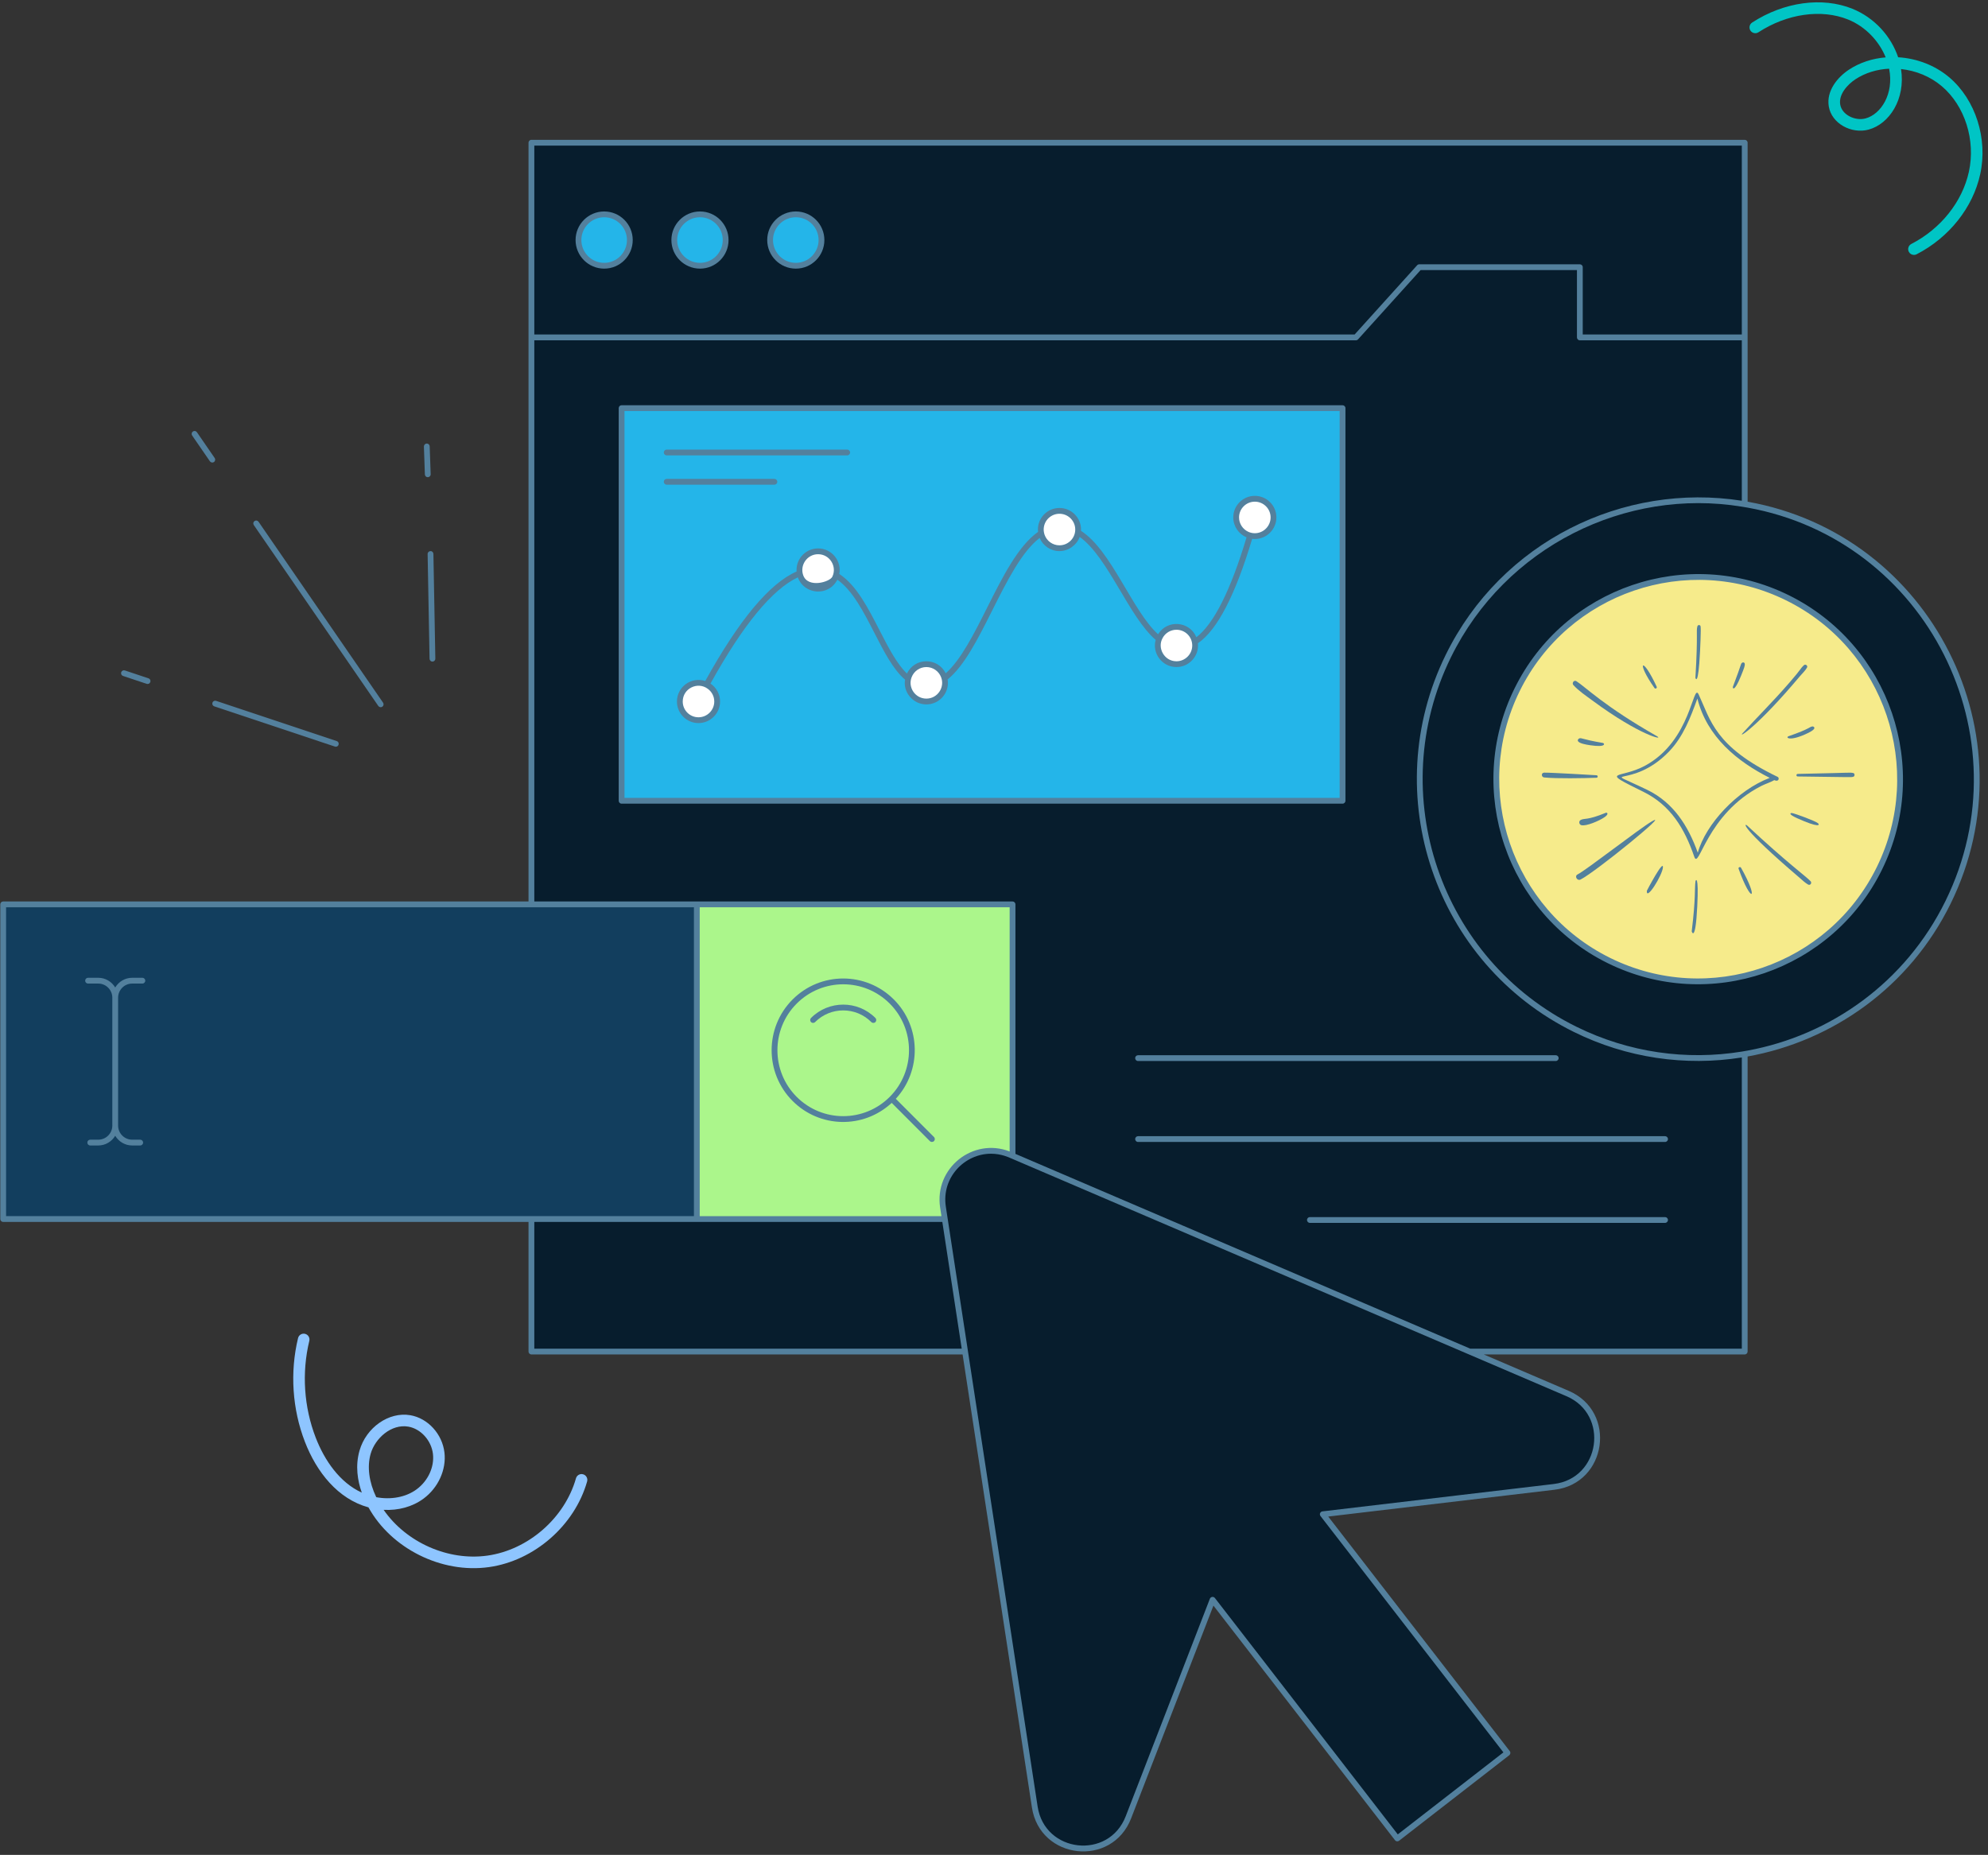 <svg width="344" height="321" viewBox="0 0 344 321" fill="none" xmlns="http://www.w3.org/2000/svg">
<rect x="0" y="0" width="344" height="321" fill="#333333" stroke="none"/>
<g clip-path="url(#clip0_621_30508)">
<path d="M301.903 24.699H91.955V233.894H301.903V24.699Z" fill="#071D2D"/>
<path d="M108.985 41.543C108.985 44.001 107.001 45.989 104.546 45.989C102.092 45.989 100.097 44.001 100.097 41.543C100.097 39.086 102.092 37.098 104.546 37.098C107 37.098 108.985 39.086 108.985 41.543Z" fill="#24B5E9"/>
<path d="M125.566 41.543C125.566 44.001 123.582 45.989 121.127 45.989C118.673 45.989 116.678 44.001 116.678 41.543C116.678 39.086 118.674 37.098 121.127 37.098C123.581 37.098 125.566 39.086 125.566 41.543Z" fill="#24B5E9"/>
<path d="M142.147 41.543C142.147 44.001 140.163 45.989 137.708 45.989C135.254 45.989 133.259 44.001 133.259 41.543C133.259 39.086 135.255 37.098 137.708 37.098C140.162 37.098 142.147 39.086 142.147 41.543Z" fill="#24B5E9"/>
<path d="M175.209 156.508H0.55V210.958H175.209V156.508Z" fill="#123E5E"/>
<path d="M175.208 156.508H120.575V210.958H175.208V156.508Z" fill="#ABF68B"/>
<path d="M63.759 260.86C58.44 259.403 54.784 254.742 52.764 249.524C50.57 243.855 50.147 237.478 51.574 231.568C51.704 231.03 52.245 230.698 52.783 230.829C53.322 230.96 53.651 231.502 53.522 232.041C52.19 237.556 52.584 243.507 54.632 248.798C56.157 252.736 58.782 256.566 62.604 258.308C61.871 256.239 61.453 253.681 62.213 251.031C63.364 247.02 67.299 244.274 71 244.912C74.045 245.438 76.529 248.156 76.907 251.376C77.253 254.332 75.837 257.458 73.3 259.339C71.366 260.774 68.905 261.426 66.383 261.288C70.286 266.929 77.539 270.165 84.334 269.211C91.409 268.217 97.715 262.714 99.666 255.83C99.817 255.297 100.368 254.987 100.904 255.139C101.436 255.291 101.744 255.845 101.594 256.378C99.431 264.003 92.448 270.097 84.611 271.198C76.374 272.356 67.684 267.962 63.759 260.859V260.86ZM65.105 259.099C67.643 259.576 70.234 259.116 72.108 257.726C74.078 256.265 75.18 253.864 74.916 251.609C74.645 249.29 72.815 247.262 70.66 246.89C67.715 246.379 64.907 248.907 64.139 251.585C63.498 253.821 63.852 256.492 65.105 259.099V259.099Z" fill="#8EC5FF"/>
<path d="M331.19 44.116C330.826 44.116 330.476 43.917 330.298 43.572C330.045 43.078 330.239 42.474 330.731 42.22C335.83 39.593 339.554 34.923 340.693 29.728C341.889 24.276 340.008 18.327 336.014 14.926C334.018 13.226 331.506 12.221 328.952 11.949C329.762 17.148 326.928 21.46 323.334 22.43C320.414 23.217 316.935 21.42 316.446 18.402C316.01 15.703 317.978 13.344 319.966 12.038C321.835 10.809 324.03 10.113 326.297 9.93C325.143 7.096 322.791 4.588 319.78 3.375C315.168 1.518 309.23 2.364 304.278 5.584C303.815 5.885 303.194 5.754 302.892 5.289C302.591 4.824 302.722 4.202 303.188 3.901C308.676 0.331 315.322 -0.585 320.527 1.514C324.359 3.057 327.234 6.283 328.451 9.91C331.646 10.102 334.828 11.283 337.312 13.397C341.855 17.266 344 24.002 342.65 30.159C341.385 35.932 337.271 41.107 331.647 44.005C331.501 44.08 331.345 44.116 331.19 44.116V44.116ZM326.89 11.889C324.803 11.99 322.775 12.593 321.066 13.716C319.671 14.633 318.142 16.327 318.425 18.082C318.718 19.892 321.029 20.973 322.813 20.492C325.479 19.772 327.76 16.238 326.89 11.889Z" fill="#00C5C5"/>
<path d="M268.915 257.317L228.894 262.054L260.853 303.354L241.784 318.158L209.825 276.859L195.265 314.497C192.143 322.566 180.367 321.278 179.058 312.722L163.175 208.904C162.173 202.353 168.748 197.249 174.832 199.854L271.245 241.153C279.19 244.557 277.499 256.3 268.916 257.317H268.915Z" fill="#071D2D"/>
<path d="M327.928 168.965C346.746 150.116 346.746 119.556 327.928 100.707C309.109 81.858 278.599 81.858 259.78 100.707C240.962 119.556 240.962 150.116 259.78 168.965C278.599 187.814 309.109 187.814 327.928 168.965Z" fill="#071D2D"/>
<path d="M318.558 159.58C332.201 145.914 332.201 123.758 318.558 110.092C304.914 96.426 282.794 96.426 269.15 110.092C255.507 123.758 255.507 145.914 269.15 159.58C282.794 173.246 304.914 173.246 318.558 159.58Z" fill="#F6EB8B"/>
<g clip-path="url(#clip1_621_30508)">
<path d="M307.591 134.44C296.718 129.206 295.998 124.619 293.932 120.178C292.91 117.978 292.724 128.19 284.612 132.537C280.23 134.886 276.525 133.158 284.388 137.038C289.076 139.353 291.487 143.357 293.173 148.261C294.001 150.675 295.226 140.883 304.783 136.009C305.499 135.645 306.323 135.409 307.017 135.006C307.794 135.383 307.97 134.62 307.591 134.436V134.44ZM293.785 147.579C292.095 142.86 289.533 138.868 285.017 136.682C276.219 132.421 282.257 136.858 288.804 130.059C291.254 127.517 292.539 124.151 293.712 120.885C295.372 127.534 300.647 131.816 306.228 134.616C300.63 136.738 295.14 142.619 293.781 147.575L293.785 147.579Z" fill="#53809D"/>
<path d="M294.26 108.37C294.195 108.104 293.794 108.108 293.72 108.37C293.466 109.291 293.837 109.536 293.371 117.286C293.371 117.334 293.854 119.044 294.169 112.781C294.169 112.738 294.376 108.837 294.26 108.37Z" fill="#53809D"/>
<path d="M293.384 152.495C293.207 153.82 293.457 155.234 292.733 161.172C292.729 161.215 293.376 163.217 293.69 156.842C293.971 151.175 293.401 152.358 293.384 152.495Z" fill="#53809D"/>
<path d="M276.253 134.162C275.956 134.145 268.442 133.69 267.205 133.712C266.653 133.72 266.679 134.488 267.205 134.543C269.284 134.766 274.166 134.676 276.253 134.595C276.533 134.582 276.529 134.179 276.253 134.162Z" fill="#53809D"/>
<path d="M320.659 133.773C319.99 133.657 321.185 133.717 311.071 133.931C310.786 133.936 310.782 134.369 311.071 134.373C320.84 134.48 320.094 134.54 320.659 134.433C320.986 134.373 320.991 133.829 320.659 133.769V133.773Z" fill="#53809D"/>
<path d="M312.132 115.127C311.52 115.688 311.826 115.624 309.609 118.17C306.624 121.604 304.226 123.919 301.544 126.881C300.625 127.893 304.075 125.81 311.459 117.017C311.86 116.541 312.369 116.083 312.675 115.542C312.874 115.2 312.421 114.861 312.132 115.127Z" fill="#53809D"/>
<path d="M286.647 127.363C277.621 122.227 274.304 118.849 272.781 117.889C272.355 117.619 271.94 118.21 272.26 118.562C273.187 119.578 274.433 120.405 275.537 121.22C283.853 127.371 288.17 128.229 286.647 127.359V127.363Z" fill="#53809D"/>
<path d="M313.309 152.515C312.667 151.778 309.225 149.313 302.346 142.887C301.76 142.338 300.975 143.011 311.425 151.932C311.886 152.327 312.339 152.773 312.87 153.077C313.24 153.291 313.573 152.811 313.309 152.511V152.515Z" fill="#53809D"/>
<path d="M285.815 142.154C283.611 143.44 274.511 150.56 272.984 151.323C272.393 151.619 272.911 152.502 273.501 152.206C276.068 150.925 289.36 140.079 285.815 142.154Z" fill="#53809D"/>
<path d="M286.665 118.833C284.172 113.415 283.029 114.431 286.281 119.056C286.445 119.292 286.785 119.091 286.665 118.833Z" fill="#53809D"/>
<path d="M277.37 128.574C273.626 127.931 273.708 127.644 273.281 127.785C273.091 127.85 272.932 128.103 273.074 128.291C273.359 128.673 274.411 128.853 275.136 128.964C278.034 129.402 277.654 128.626 277.37 128.574Z" fill="#53809D"/>
<path d="M301.898 114.829C301.85 114.618 301.579 114.567 301.432 114.708C301.165 114.961 301.479 114.576 299.849 118.871C299.789 119.025 300.039 119.964 301.246 116.998C301.872 115.463 301.971 115.133 301.898 114.833V114.829Z" fill="#53809D"/>
<path d="M313.659 125.715C313.064 125.758 313.443 126.033 309.506 127.404C308.859 127.627 309.674 128.425 312.939 126.813C314.586 125.998 313.767 125.707 313.659 125.711V125.715Z" fill="#53809D"/>
<path d="M314.564 142.454C314.142 142.089 310.67 140.791 310.04 140.696C309.95 140.683 309.203 140.799 310.972 141.596C314.784 143.32 314.961 142.793 314.564 142.45V142.454Z" fill="#53809D"/>
<path d="M301.26 150.162C301.135 149.943 300.755 150.089 300.841 150.337C303.019 156.485 304.473 155.846 301.26 150.162Z" fill="#53809D"/>
<path d="M284.97 154.153C284.819 156.022 287.67 151.452 287.751 150.089C287.838 148.679 284.974 154.11 284.97 154.153Z" fill="#53809D"/>
<path d="M277.883 140.651C274.606 142.014 274.17 141.547 273.514 141.907C273.139 142.113 273.23 142.692 273.631 142.803C274.463 143.03 276.771 142.036 277.659 141.41C278.504 140.818 278.039 140.587 277.883 140.651Z" fill="#53809D"/>
</g>
<path d="M232.314 70.629H107.562V138.578H232.314V70.629Z" fill="#24B5E9"/>
<path d="M120.867 121.077C127.186 109.058 135.032 97.649 142.228 98.696C150.871 99.954 152.617 118.312 160.075 118.543C169.233 118.828 173.421 91.368 183.403 91.236C192.186 91.119 196.217 112.282 204.202 111.928C209.786 111.679 214.059 101.05 217.131 89.828" fill="#24B5E9"/>
<path d="M124.097 121.4C124.097 123.187 122.652 124.634 120.867 124.634C119.083 124.634 117.638 123.187 117.638 121.4C117.638 119.612 119.083 118.172 120.867 118.172C122.652 118.172 124.097 119.619 124.097 121.4Z" fill="white"/>
<path d="M144.791 98.634C144.791 100.421 143.346 101.868 141.562 101.868C139.777 101.868 138.333 100.421 138.333 98.634C138.333 96.847 139.777 95.406 141.562 95.406C143.346 95.406 144.791 96.853 144.791 98.634Z" fill="white"/>
<path d="M163.53 118.169C163.53 119.957 162.085 121.404 160.3 121.404C158.515 121.404 157.071 119.957 157.071 118.169C157.071 116.382 158.515 114.941 160.3 114.941C162.084 114.941 163.53 116.388 163.53 118.169Z" fill="white"/>
<path d="M186.556 91.638C186.556 93.425 185.111 94.872 183.327 94.872C181.542 94.872 180.098 93.425 180.098 91.638C180.098 89.851 181.542 88.41 183.327 88.41C185.111 88.41 186.556 89.857 186.556 91.638Z" fill="white"/>
<path d="M206.802 111.704C206.802 113.492 205.357 114.939 203.572 114.939C201.787 114.939 200.343 113.492 200.343 111.704C200.343 109.917 201.788 108.477 203.572 108.477C205.357 108.477 206.802 109.923 206.802 111.704Z" fill="white"/>
<path d="M220.361 89.54C220.361 91.328 218.916 92.775 217.131 92.775C215.347 92.775 213.902 91.328 213.902 89.54C213.902 87.753 215.347 86.312 217.131 86.312C218.916 86.312 220.361 87.759 220.361 89.54Z" fill="white"/>
<path d="M104.547 36.594C101.817 36.594 99.596 38.813 99.596 41.542C99.596 44.27 101.817 46.489 104.547 46.489C107.276 46.489 109.487 44.27 109.487 41.542C109.487 38.814 107.271 36.594 104.547 36.594ZM104.547 45.486C102.369 45.486 100.598 43.717 100.598 41.542C100.598 39.367 102.369 37.597 104.547 37.597C106.724 37.597 108.485 39.367 108.485 41.542C108.485 43.717 106.719 45.486 104.547 45.486Z" fill="#53809D"/>
<path d="M121.127 36.594C118.397 36.594 116.177 38.813 116.177 41.542C116.177 44.27 118.397 46.489 121.127 46.489C123.857 46.489 126.067 44.27 126.067 41.542C126.067 38.814 123.851 36.594 121.127 36.594ZM121.127 45.486C118.949 45.486 117.179 43.717 117.179 41.542C117.179 39.367 118.949 37.597 121.127 37.597C123.305 37.597 125.065 39.367 125.065 41.542C125.065 43.717 123.299 45.486 121.127 45.486Z" fill="#53809D"/>
<path d="M137.709 36.594C134.979 36.594 132.758 38.813 132.758 41.542C132.758 44.27 134.979 46.489 137.709 46.489C140.438 46.489 142.649 44.27 142.649 41.542C142.649 38.814 140.433 36.594 137.709 36.594ZM137.709 45.486C135.531 45.486 133.76 43.717 133.76 41.542C133.76 39.367 135.531 37.597 137.709 37.597C139.886 37.597 141.647 39.367 141.647 41.542C141.647 43.717 139.881 45.486 137.709 45.486Z" fill="#53809D"/>
<path d="M24.637 169.211H22.874C21.624 169.211 20.539 169.889 19.937 170.89C19.335 169.888 18.25 169.211 17 169.211H15.237C14.96 169.211 14.736 169.435 14.736 169.713C14.736 169.99 14.96 170.214 15.237 170.214H17C18.343 170.214 19.436 171.309 19.436 172.655V194.79C19.436 196.136 18.343 197.23 17 197.23H15.613C15.336 197.23 15.112 197.455 15.112 197.732C15.112 198.009 15.336 198.234 15.613 198.234H17C18.25 198.234 19.334 197.555 19.937 196.554C20.538 197.556 21.624 198.234 22.874 198.234H24.26C24.537 198.234 24.761 198.009 24.761 197.732C24.761 197.455 24.537 197.23 24.26 197.23H22.874C21.53 197.23 20.438 196.136 20.438 194.79V172.655C20.438 171.309 21.53 170.214 22.874 170.214H24.637C24.913 170.214 25.137 169.99 25.137 169.713C25.137 169.435 24.913 169.211 24.637 169.211Z" fill="#53809D"/>
<path d="M154.3 190.863L160.903 197.477C161.098 197.673 161.416 197.673 161.611 197.477C161.807 197.282 161.807 196.964 161.611 196.768L155.007 190.153C159.486 185.29 159.383 177.692 154.672 172.972C149.832 168.125 141.985 168.123 137.145 172.972C132.314 177.811 132.314 185.687 137.145 190.526C141.839 195.23 149.393 195.402 154.299 190.863H154.3ZM137.854 173.682C142.303 169.226 149.515 169.225 153.963 173.682C158.404 178.129 158.403 185.367 153.963 189.817C149.516 194.271 142.306 194.277 137.854 189.817C133.414 185.369 133.414 178.13 137.854 173.682Z" fill="#53809D"/>
<path d="M141.045 176.876C143.731 174.186 148.086 174.185 150.772 176.876C150.968 177.072 151.285 177.072 151.481 176.876C151.676 176.68 151.676 176.362 151.481 176.166C148.405 173.086 143.415 173.084 140.337 176.166C140.142 176.362 140.142 176.68 140.337 176.876C140.532 177.072 140.85 177.072 141.045 176.876Z" fill="#53809D"/>
<path d="M65.46 122.171C65.617 122.398 65.929 122.456 66.156 122.298C66.384 122.141 66.441 121.829 66.284 121.601L44.74 90.296C44.583 90.067 44.272 90.01 44.044 90.167C43.817 90.324 43.759 90.637 43.916 90.864L65.46 122.17V122.171Z" fill="#53809D"/>
<path d="M36.322 79.831C36.479 80.058 36.791 80.116 37.018 79.959C37.245 79.802 37.303 79.489 37.146 79.261L34.075 74.799C33.918 74.571 33.606 74.513 33.378 74.671C33.151 74.828 33.094 75.141 33.251 75.368L36.322 79.831Z" fill="#53809D"/>
<path d="M73.995 95.882L74.328 114.003C74.334 114.277 74.556 114.496 74.829 114.496H74.838C75.115 114.491 75.335 114.262 75.33 113.986L74.997 95.864C74.991 95.587 74.776 95.355 74.487 95.372C74.21 95.378 73.99 95.606 73.995 95.883V95.882Z" fill="#53809D"/>
<path d="M74.02 82.583C74.025 82.583 74.032 82.583 74.037 82.583C74.314 82.574 74.53 82.341 74.521 82.065L74.354 77.246C74.344 76.97 74.131 76.755 73.836 76.762C73.56 76.772 73.344 77.004 73.352 77.28L73.519 82.099C73.529 82.37 73.751 82.584 74.02 82.584V82.583Z" fill="#53809D"/>
<path d="M36.76 121.606C36.672 121.868 36.815 122.153 37.077 122.24C59.224 129.615 57.954 129.226 58.111 129.226C58.678 129.226 58.805 128.427 58.27 128.248L37.394 121.288C37.129 121.2 36.847 121.343 36.76 121.605V121.606Z" fill="#53809D"/>
<path d="M21.289 116.977C25.582 118.399 25.389 118.367 25.536 118.367C26.102 118.367 26.232 117.568 25.695 117.389L21.607 116.026C21.342 115.938 21.06 116.081 20.973 116.343C20.885 116.606 21.028 116.89 21.289 116.977Z" fill="#53809D"/>
<path d="M302.403 86.825V24.697C302.403 24.417 302.174 24.195 301.901 24.195H91.956C91.671 24.195 91.454 24.43 91.454 24.697V156.004H0.551C0.27 156.004 0.05 156.232 0.05 156.506V210.96C0.05 211.234 0.27 211.462 0.551 211.462H91.454V233.895C91.454 234.169 91.681 234.396 91.955 234.396H166.566L178.562 312.796C179.956 321.866 192.419 323.235 195.729 314.676L209.97 277.865L241.391 318.463C241.558 318.683 241.872 318.723 242.092 318.556L261.162 303.751C261.362 303.59 261.429 303.274 261.249 303.048L229.835 262.45L268.971 257.814C278.09 256.74 279.847 244.286 271.442 240.692L256.747 234.396H301.901C302.182 234.396 302.402 234.169 302.402 233.895V182.833C317.124 180.184 330.45 170.81 337.543 156.365C351.801 127.337 334.256 92.497 302.402 86.824L302.403 86.825ZM273.374 45.737H245.593C245.452 45.737 245.316 45.797 245.221 45.903L234.402 57.888H92.457V25.199H301.401V57.888H273.875V46.239C273.875 45.962 273.651 45.737 273.375 45.737H273.374ZM1.052 210.458V157.008H120.076V210.458H1.052ZM174.708 199.266C168.36 196.809 161.64 202.143 162.678 208.98L162.905 210.459H121.078V157.009H174.709V199.266H174.708ZM92.455 233.394V211.463H163.059L166.412 233.394H92.456H92.455ZM271.048 241.616C278.511 244.804 276.935 255.862 268.856 256.817L228.832 261.554C228.472 261.594 228.245 262.035 228.498 262.364L260.146 303.262L241.87 317.453L210.223 276.547C209.971 276.235 209.495 276.322 209.354 276.674L194.792 314.315C191.859 321.908 180.779 320.682 179.55 312.642C179.317 311.119 163.1 205.109 163.666 208.826C162.894 203.767 166.908 199.66 171.488 199.66C173.279 199.66 174.639 200.328 174.707 200.35C201.668 211.899 238.051 227.484 271.047 241.617L271.048 241.616ZM301.4 233.394H254.403L175.71 199.687V156.507C175.71 156.233 175.483 156.005 175.21 156.005H92.456V58.892H234.624C234.765 58.892 234.901 58.832 234.996 58.726L245.816 46.741H272.873V58.39C272.873 58.667 273.097 58.892 273.374 58.892H301.401V86.657C280.901 83.446 259.793 93.702 250.169 113.312C238.312 137.438 248.272 166.729 272.365 178.598C281.481 183.097 291.629 184.562 301.401 183V233.393L301.4 233.394ZM336.641 155.924C329.721 170.014 316.75 179.174 302.402 181.81C302.068 181.877 301.734 181.93 301.4 181.985C291.824 183.54 281.865 182.162 272.805 177.696C249.213 166.075 239.461 137.386 251.063 113.755C260.5 94.544 281.354 84.39 301.4 87.682C301.734 87.729 302.068 87.782 302.402 87.849C333.349 93.414 350.632 127.446 336.641 155.924Z" fill="#53809D"/>
<path d="M309.497 102.99C291.964 94.35 270.681 101.61 262.056 119.171C253.43 136.733 260.677 158.05 278.21 166.689C295.781 175.348 317.045 168.031 325.652 150.508C334.278 132.946 327.031 111.63 309.497 102.99ZM324.753 150.066C316.381 167.113 295.71 174.195 278.653 165.79C261.615 157.394 254.573 136.68 262.956 119.614C271.325 102.576 291.993 95.483 309.056 103.891C326.093 112.286 333.135 133 324.753 150.066Z" fill="#53809D"/>
<path d="M232.815 138.579V70.631C232.815 70.353 232.591 70.129 232.314 70.129H107.561C107.284 70.129 107.06 70.353 107.06 70.631V138.579C107.06 138.857 107.284 139.081 107.561 139.081H232.314C232.591 139.081 232.815 138.857 232.815 138.579ZM231.813 138.078H108.062V71.132H231.813V138.078Z" fill="#53809D"/>
<path d="M145.224 99.329C145.683 97.162 143.974 94.906 141.564 94.906C139.507 94.906 137.83 96.579 137.83 98.64C137.83 98.727 137.83 98.814 137.844 98.901C133.134 100.975 127.911 107.251 122.033 117.855C119.596 117.058 117.137 118.888 117.137 121.401C117.137 123.462 118.813 125.135 120.864 125.135C122.915 125.135 124.598 123.463 124.598 121.401C124.598 120.11 123.943 118.972 122.941 118.296C128.572 108.133 133.636 101.985 138.057 99.918C139.168 102.968 143.41 103.253 144.89 100.319C147.529 102.166 149.439 105.899 151.309 109.539C152.966 112.77 154.556 115.881 156.613 117.62C156.224 119.726 157.941 121.903 160.3 121.903C162.357 121.903 164.027 120.231 164.027 118.169C164.027 117.969 164.014 117.775 163.974 117.58C166.853 115.272 169.238 110.535 171.715 105.597C174.227 100.593 176.805 95.462 179.898 93.099C180.466 94.437 181.788 95.374 183.325 95.374C184.861 95.374 186.304 94.35 186.825 92.919C191.766 96.447 195.309 106.726 199.977 110.735C199.324 113.05 201.087 115.438 203.57 115.438C205.785 115.438 207.515 113.512 207.284 111.324C210.638 109.015 213.737 103.034 216.676 93.246C216.823 93.273 216.977 93.28 217.13 93.28C219.187 93.28 220.864 91.6 220.864 89.54C220.864 87.479 219.187 85.812 217.13 85.812C215.073 85.812 213.402 87.485 213.402 89.54C213.402 91.092 214.351 92.43 215.701 92.992C212.942 102.191 210.03 107.972 207.017 110.28C205.853 107.477 201.986 107.155 200.391 109.765C195.883 105.661 192.361 95.27 187.045 91.861C187.058 91.787 187.058 91.707 187.058 91.633C187.058 89.579 185.382 87.907 183.325 87.907C181.267 87.907 179.597 89.579 179.597 91.633C179.597 91.774 179.603 91.914 179.624 92.048C176.177 94.469 173.465 99.876 170.82 105.148C168.569 109.637 166.258 114.226 163.64 116.522C162.26 113.713 158.265 113.757 156.94 116.562C155.183 114.896 153.72 112.046 152.198 109.082C150.214 105.215 148.183 101.253 145.224 99.327V99.329ZM123.595 121.401C123.595 122.906 122.373 124.131 120.863 124.131C119.353 124.131 118.139 122.907 118.139 121.401C118.139 119.155 120.695 117.901 122.447 119.186C123.142 119.675 123.595 120.484 123.595 121.401ZM138.985 99.544C138.373 97.825 139.648 95.911 141.563 95.911C143.576 95.911 144.874 98.025 144.028 99.798C143.594 100.728 139.793 101.842 138.985 99.544ZM214.404 89.541C214.404 88.042 215.626 86.818 217.13 86.818C218.634 86.818 219.862 88.042 219.862 89.541C219.862 91.04 218.633 92.278 217.13 92.278C216.748 92.278 216.356 92.195 215.988 92.024C215.053 91.589 214.404 90.639 214.404 89.541ZM203.57 108.984C205.088 108.984 206.302 110.204 206.302 111.706C206.302 113.208 205.077 114.437 203.57 114.437C201.443 114.437 200.209 112.097 201.179 110.416V110.409C201.633 109.559 202.535 108.984 203.57 108.984ZM183.325 88.912C184.72 88.912 185.869 89.955 186.037 91.3C186.242 92.943 184.958 94.37 183.325 94.37C182.129 94.37 181.113 93.601 180.746 92.524C180.616 92.133 180.578 91.709 180.606 91.453C180.699 90.035 181.882 88.911 183.325 88.911V88.912ZM160.3 115.439C161.448 115.439 162.43 116.155 162.832 117.159C163.544 118.924 162.241 120.899 160.3 120.899C158.358 120.899 157.071 118.949 157.742 117.212C158.129 116.175 159.131 115.439 160.3 115.439Z" fill="#53809D"/>
<path d="M115.362 78.808H146.597C146.874 78.808 147.098 78.584 147.098 78.306C147.098 78.029 146.874 77.805 146.597 77.805H115.362C115.085 77.805 114.861 78.029 114.861 78.306C114.861 78.584 115.085 78.808 115.362 78.808Z" fill="#53809D"/>
<path d="M115.362 83.879H134C134.277 83.879 134.501 83.654 134.501 83.377C134.501 83.1 134.277 82.875 134 82.875H115.362C115.085 82.875 114.861 83.1 114.861 83.377C114.861 83.654 115.085 83.879 115.362 83.879Z" fill="#53809D"/>
<path d="M196.428 183.115C196.428 183.392 196.652 183.617 196.929 183.617H269.202C269.478 183.617 269.703 183.392 269.703 183.115C269.703 182.838 269.478 182.613 269.202 182.613H196.929C196.652 182.613 196.428 182.838 196.428 183.115Z" fill="#53809D"/>
<path d="M288.118 196.621H196.929C196.652 196.621 196.428 196.846 196.428 197.123C196.428 197.4 196.652 197.625 196.929 197.625H288.118C288.395 197.625 288.619 197.4 288.619 197.123C288.619 196.846 288.395 196.621 288.118 196.621Z" fill="#53809D"/>
<path d="M288.118 210.625H226.663C226.386 210.625 226.162 210.85 226.162 211.127C226.162 211.404 226.386 211.629 226.663 211.629H288.118C288.395 211.629 288.619 211.404 288.619 211.127C288.619 210.85 288.395 210.625 288.118 210.625Z" fill="#53809D"/>
</g>
<defs>
<clipPath id="clip0_621_30508">
<rect width="343" height="320" fill="white" transform="translate(0.05 0.402)"/>
</clipPath>
<clipPath id="clip1_621_30508">
<rect width="54.11" height="53.333" fill="white" transform="translate(266.799 108.172)"/>
</clipPath>
</defs>
</svg>
